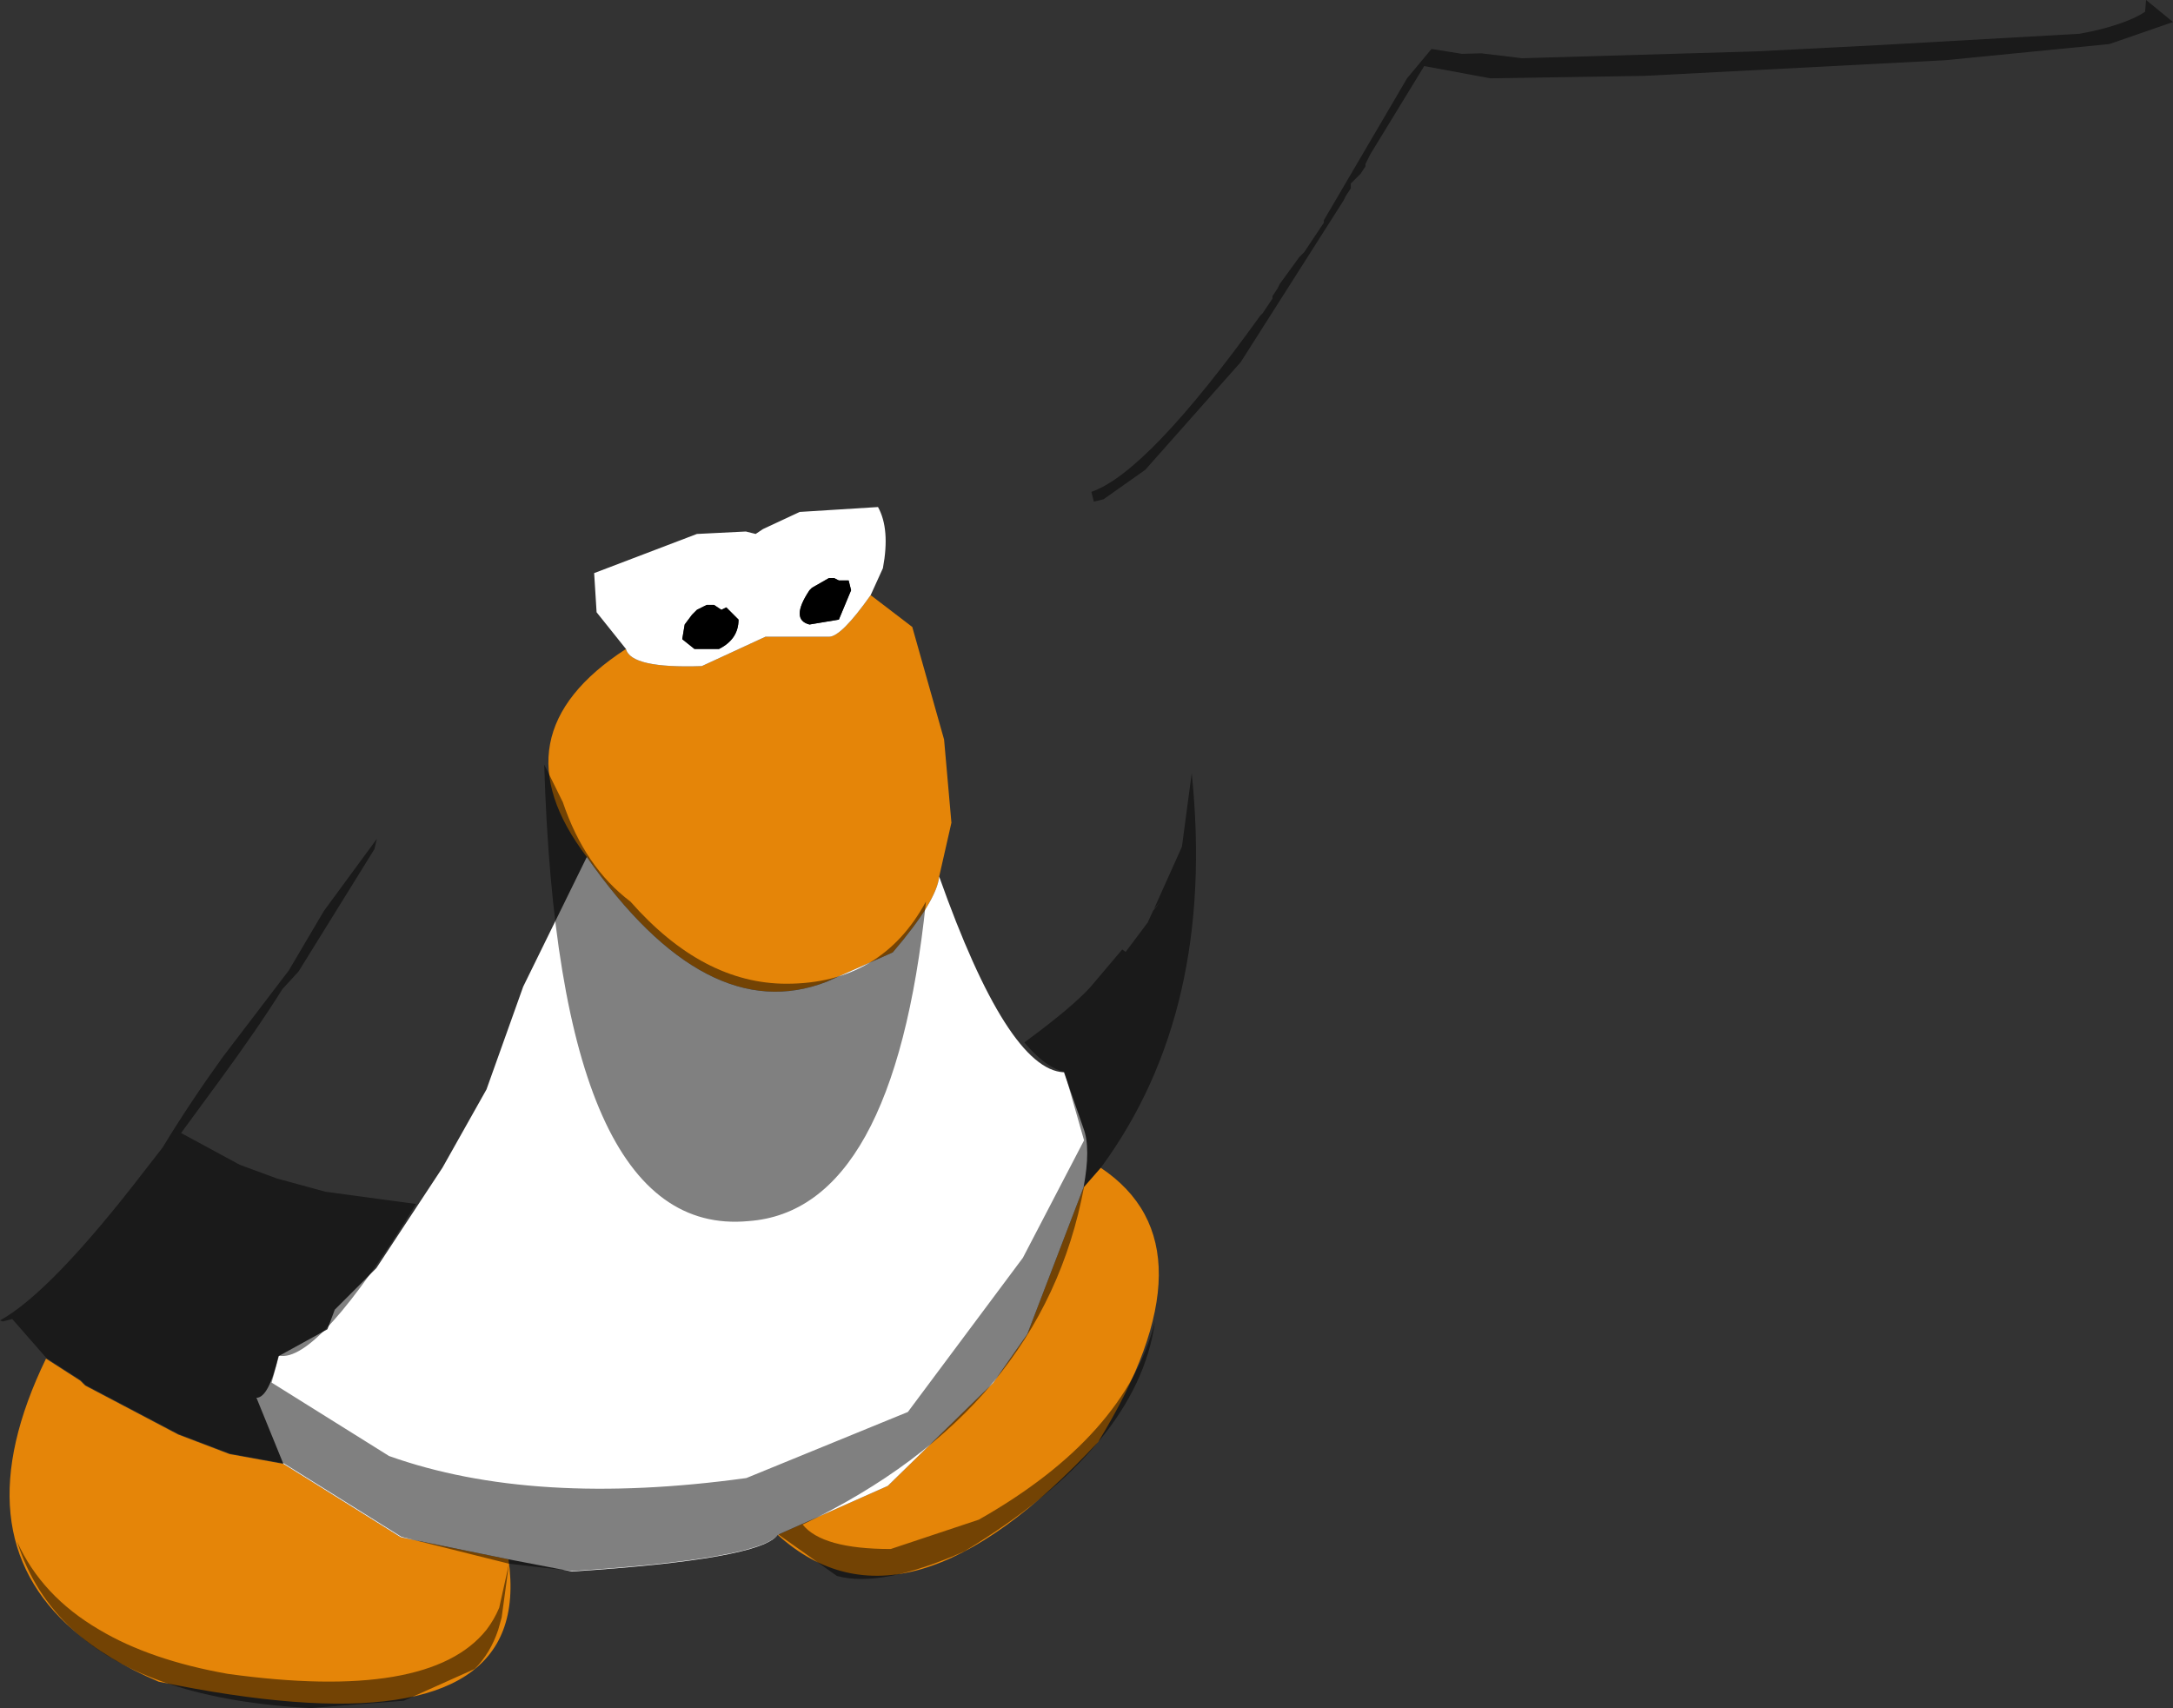 <?xml version="1.0" encoding="UTF-8" standalone="no"?>
<svg xmlns:ffdec="https://www.free-decompiler.com/flash" xmlns:xlink="http://www.w3.org/1999/xlink" ffdec:objectType="shape" height="174.5px" width="222.0px" xmlns="http://www.w3.org/2000/svg">
  <rect width="100%" height="100%" fill="#333333" stroke="none"/>
  <g transform="matrix(1.0, 0.0, 0.0, 1.0, 56.95, 74.55)">
    <path d="M7.0 -8.25 Q7.5 -6.25 14.75 -6.5 L21.25 -9.5 27.75 -9.5 Q29.0 -9.5 32.0 -13.75 L36.25 -10.5 39.5 1.0 40.25 9.5 39.0 15.0 Q38.75 17.5 34.25 22.75 L27.5 25.75 Q15.25 30.5 3.0 13.0 -6.5 0.5 7.0 -8.25 M53.75 46.75 L55.5 44.75 Q67.5 52.75 55.25 72.75 35.5 94.0 22.5 82.25 L33.75 77.25 44.5 66.75 48.0 61.75 53.75 46.75 M-5.0 84.75 Q-4.4 89.0 -5.55 92.0 -10.0 103.6 -40.75 97.25 -46.05 95.0 -49.45 92.0 -60.9 82.1 -52.25 64.25 L-48.75 66.5 -48.25 67.0 -38.75 72.0 -33.5 74.0 -28.0 75.0 -16.0 82.5 -5.0 84.75" fill="#e58508" fill-rule="evenodd" stroke="none"/>
    <path d="M16.0 -12.75 L15.25 -12.75 14.25 -12.25 13.75 -11.75 13.0 -10.75 12.75 -9.25 14.0 -8.25 16.5 -8.25 Q18.5 -9.25 18.5 -11.25 L17.25 -12.5 16.75 -12.25 16.0 -12.75 M7.0 -8.25 L4.0 -12.0 3.75 -16.0 14.25 -20.0 19.25 -20.25 20.25 -20.0 21.0 -20.5 24.75 -22.25 32.75 -22.75 Q34.0 -20.5 33.25 -16.5 L32.0 -13.75 Q29.0 -9.5 27.75 -9.5 L21.25 -9.5 14.75 -6.5 Q7.5 -6.25 7.0 -8.25 M39.0 15.0 Q46.0 34.75 51.75 35.0 L53.75 40.75 Q54.5 42.75 53.75 46.75 L48.0 61.75 44.5 66.75 33.75 77.25 22.5 82.25 Q20.75 84.75 1.5 86.0 L-5.0 84.75 -16.0 82.5 -28.0 75.0 -30.75 68.25 Q-29.5 68.25 -28.5 64.0 L-23.5 61.25 -22.75 59.25 -18.5 55.0 -11.75 44.75 -7.25 36.75 -3.5 26.25 3.0 13.0 Q15.25 30.5 27.5 25.75 L34.25 22.75 Q38.75 17.5 39.0 15.0 M28.25 -15.5 L27.75 -15.5 26.0 -14.5 25.75 -14.25 Q23.75 -11.25 25.75 -10.75 L28.75 -11.25 30.0 -14.25 29.75 -15.25 28.75 -15.25 28.25 -15.5" fill="#ffffff" fill-rule="evenodd" stroke="none"/>
    <path d="M16.0 -12.75 L16.75 -12.25 17.25 -12.5 18.5 -11.25 Q18.5 -9.25 16.5 -8.25 L14.0 -8.25 12.75 -9.25 13.0 -10.75 13.75 -11.75 14.25 -12.25 15.25 -12.75 16.0 -12.75 M28.25 -15.5 L28.75 -15.25 29.75 -15.25 30.0 -14.25 28.75 -11.25 25.75 -10.75 Q23.75 -11.25 25.75 -14.25 L26.0 -14.5 27.75 -15.5 28.25 -15.5" fill="#000000" fill-rule="evenodd" stroke="none"/>
    <path d="M-49.5 91.95 Q-53.5 88.3 -55.2 82.95 -52.7 88.5 -46.8 91.95 -41.6 95.05 -33.7 96.45 -13.1 99.3 -7.25 91.95 -6.45 90.9 -5.95 89.7 L-4.95 85.2 -5.7 90.7 -6.05 91.95 Q-6.85 94.35 -8.45 95.95 L-15.7 99.2 -25.2 99.95 Q-41.75 99.1 -49.5 91.95 M7.45 17.55 Q14.85 25.95 23.4 25.95 33.1 25.95 37.65 17.55 34.35 49.15 19.5 50.2 0.1 52.0 -1.35 3.55 L0.55 7.4 Q2.8 14.05 7.45 17.55 M60.95 18.3 L63.8 11.95 64.8 4.45 Q67.3 28.7 55.55 44.7 L53.8 46.7 Q49.55 69.45 25.05 81.2 27.05 83.7 34.05 83.7 L43.05 80.7 Q58.05 72.2 61.05 60.45 59.3 73.2 41.55 83.95 33.05 87.7 28.55 86.45 L22.55 82.2 Q20.8 84.7 1.55 85.95 L-4.95 85.2 -15.95 82.45 -27.95 74.95 -33.45 73.95 -38.7 71.95 -48.2 66.95 -48.7 66.45 -52.2 64.2 -55.7 60.2 -56.65 60.45 -56.95 60.35 Q-51.7 57.45 -42.1 44.95 L-40.35 42.7 Q-37.55 38.1 -34.2 33.45 L-27.45 24.6 -23.85 18.5 -18.45 11.15 -18.7 12.2 -26.45 24.7 -28.1 26.5 Q-30.6 30.5 -34.6 35.95 L-38.45 41.2 -32.45 44.45 -28.65 45.85 -23.7 47.2 -14.45 48.45 Q-24.45 64.7 -28.45 63.95 L-29.2 66.7 -17.2 74.2 Q-2.45 79.45 19.3 76.45 L35.8 69.7 47.55 53.95 53.8 41.95 51.8 34.95 Q49.9 34.55 47.7 31.95 L48.1 31.65 Q52.5 28.4 54.4 26.35 L57.7 22.45 58.05 22.7 60.3 19.7 60.85 18.5 61.7 17.45 60.95 18.3 M80.55 -54.55 L80.3 -54.05 69.8 -37.55 60.05 -26.55 55.8 -23.55 54.8 -23.3 54.55 -24.3 Q60.3 -26.3 71.8 -42.3 L72.05 -42.55 73.05 -44.05 73.05 -44.3 73.55 -45.05 73.8 -45.55 75.8 -48.3 76.3 -48.8 78.3 -51.8 78.3 -52.05 86.8 -66.55 89.3 -69.55 92.4 -69.05 94.4 -69.1 98.55 -68.6 122.45 -69.3 135.15 -69.95 155.5 -71.1 Q158.05 -71.55 160.05 -72.3 161.4 -72.8 162.2 -73.35 L162.3 -74.55 165.05 -72.3 158.55 -70.05 141.8 -68.4 111.05 -66.8 95.3 -66.55 88.55 -67.8 83.05 -58.8 82.55 -57.8 82.55 -57.55 82.05 -56.8 81.05 -55.8 81.05 -55.3 80.55 -54.55" fill="#000000" fill-opacity="0.498" fill-rule="evenodd" stroke="none"/>
  </g>
</svg>
